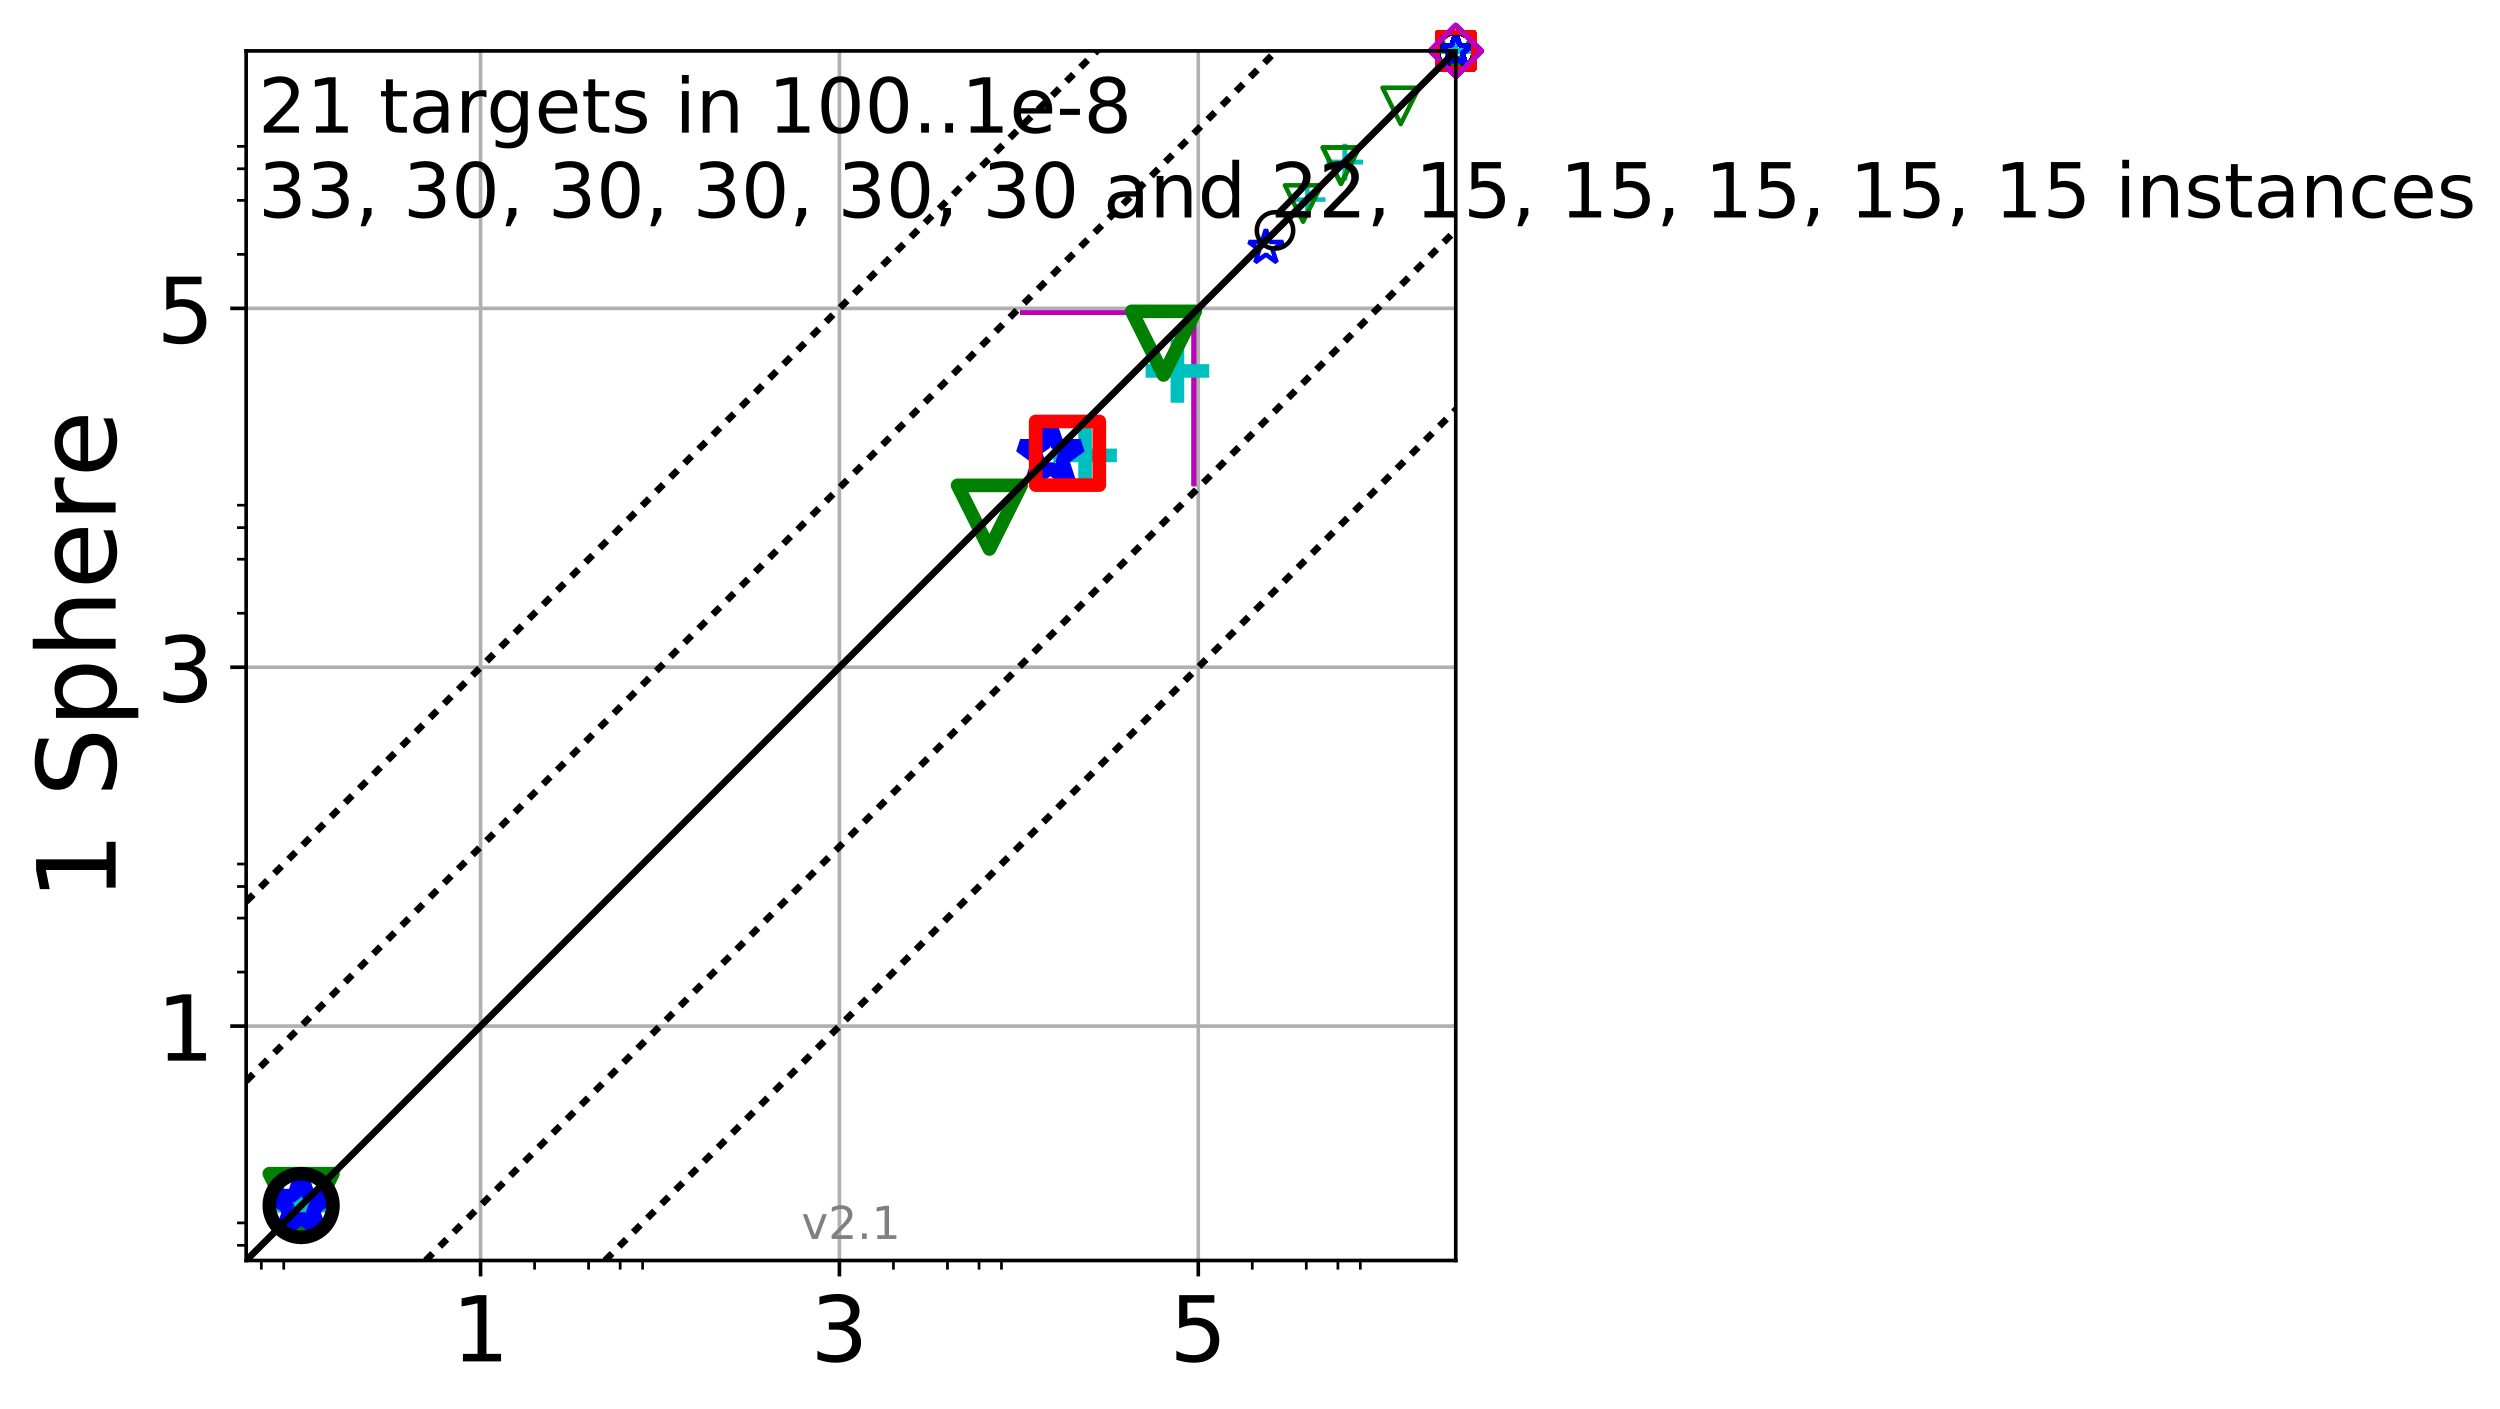 <?xml version="1.0" encoding="utf-8" standalone="no"?>
<!DOCTYPE svg PUBLIC "-//W3C//DTD SVG 1.1//EN"
  "http://www.w3.org/Graphics/SVG/1.1/DTD/svg11.dtd">
<!-- Created with matplotlib (http://matplotlib.org/) -->
<svg height="310pt" version="1.1" viewBox="0 0 550 310" width="550pt" xmlns="http://www.w3.org/2000/svg" xmlns:xlink="http://www.w3.org/1999/xlink">
 <defs>
  <style type="text/css">
*{stroke-linecap:butt;stroke-linejoin:round;}
  </style>
 </defs>
 <g id="figure_1">
  <g id="patch_1">
   <path d="M 0 310.868 
L 550.79 310.868 
L 550.79 0 
L 0 0 
z
" style="fill:#ffffff;"/>
  </g>
  <g id="axes_1">
   <g id="patch_2">
    <path d="M 54.153 277.312 
L 320.264 277.312 
L 320.264 11.2 
L 54.153 11.2 
z
" style="fill:#ffffff;"/>
   </g>
   <g id="line2d_1">
    <path clip-path="url(#p95a44ccf88)" d="M 262.974 106.188 
L 262.974 68.519 
" style="fill:none;stroke:#00bfbf;stroke-linecap:square;stroke-width:1.5;"/>
   </g>
   <g id="line2d_2">
    <path clip-path="url(#p95a44ccf88)" d="M 225.306 68.519 
L 262.974 68.519 
" style="fill:none;stroke:#00bfbf;stroke-linecap:square;stroke-width:1.5;"/>
   </g>
   <g id="line2d_3">
    <path clip-path="url(#p95a44ccf88)" d="M 262.942 106.191 
L 262.942 68.523 
" style="fill:none;stroke:#008000;stroke-linecap:square;stroke-width:1.5;"/>
   </g>
   <g id="line2d_4">
    <path clip-path="url(#p95a44ccf88)" d="M 225.274 68.523 
L 262.942 68.523 
" style="fill:none;stroke:#008000;stroke-linecap:square;stroke-width:1.5;"/>
   </g>
   <g id="line2d_5">
    <path clip-path="url(#p95a44ccf88)" d="M 262.941 106.19 
L 262.941 68.522 
" style="fill:none;stroke:#0000ff;stroke-linecap:square;stroke-width:1.5;"/>
   </g>
   <g id="line2d_6">
    <path clip-path="url(#p95a44ccf88)" d="M 225.273 68.522 
L 262.941 68.522 
" style="fill:none;stroke:#0000ff;stroke-linecap:square;stroke-width:1.5;"/>
   </g>
   <g id="line2d_7">
    <path clip-path="url(#p95a44ccf88)" d="M 262.947 106.192 
L 262.947 68.524 
" style="fill:none;stroke:#000000;stroke-linecap:square;stroke-width:1.5;"/>
   </g>
   <g id="line2d_8">
    <path clip-path="url(#p95a44ccf88)" d="M 225.279 68.524 
L 262.947 68.524 
" style="fill:none;stroke:#000000;stroke-linecap:square;stroke-width:1.5;"/>
   </g>
   <g id="line2d_9">
    <path clip-path="url(#p95a44ccf88)" d="M 262.943 106.183 
L 262.943 68.515 
" style="fill:none;stroke:#ff0000;stroke-linecap:square;stroke-width:1.5;"/>
   </g>
   <g id="line2d_10">
    <path clip-path="url(#p95a44ccf88)" d="M 225.275 68.515 
L 262.943 68.515 
" style="fill:none;stroke:#ff0000;stroke-linecap:square;stroke-width:1.5;"/>
   </g>
   <g id="line2d_11">
    <path clip-path="url(#p95a44ccf88)" d="M 262.939 106.184 
L 262.939 68.516 
" style="fill:none;stroke:#bf00bf;stroke-linecap:square;stroke-width:1.5;"/>
   </g>
   <g id="line2d_12">
    <path clip-path="url(#p95a44ccf88)" d="M 225.271 68.516 
L 262.939 68.516 
" style="fill:none;stroke:#bf00bf;stroke-linecap:square;stroke-width:1.5;"/>
   </g>
   <g id="matplotlib.axis_1">
    <g id="xtick_1">
     <g id="line2d_13">
      <path clip-path="url(#p95a44ccf88)" d="M 105.723 277.312 
L 105.723 11.2 
" style="fill:none;stroke:#b0b0b0;stroke-linecap:square;stroke-width:0.8;"/>
     </g>
     <g id="line2d_14">
      <defs>
       <path d="M 0 0 
L 0 3.5 
" id="m5acda24e48" style="stroke:#000000;stroke-width:0.8;"/>
      </defs>
      <g>
       <use style="stroke:#000000;stroke-width:0.8;" x="105.723" xlink:href="#m5acda24e48" y="277.312"/>
      </g>
     </g>
     <g id="text_1">
      <!-- 1 -->
      <defs>
       <path d="M 12.406 8.297 
L 28.516 8.297 
L 28.516 63.922 
L 10.984 60.406 
L 10.984 69.391 
L 28.422 72.906 
L 38.281 72.906 
L 38.281 8.297 
L 54.391 8.297 
L 54.391 0 
L 12.406 0 
z
" id="DejaVuSans-31"/>
      </defs>
      <g transform="translate(99.36 299.509)scale(0.2 -0.2)">
       <use xlink:href="#DejaVuSans-31"/>
      </g>
     </g>
    </g>
    <g id="xtick_2">
     <g id="line2d_15">
      <path clip-path="url(#p95a44ccf88)" d="M 184.672 277.312 
L 184.672 11.2 
" style="fill:none;stroke:#b0b0b0;stroke-linecap:square;stroke-width:0.8;"/>
     </g>
     <g id="line2d_16">
      <g>
       <use style="stroke:#000000;stroke-width:0.8;" x="184.672" xlink:href="#m5acda24e48" y="277.312"/>
      </g>
     </g>
     <g id="text_2">
      <!-- 3 -->
      <defs>
       <path d="M 40.578 39.312 
Q 47.656 37.797 51.625 33 
Q 55.609 28.219 55.609 21.188 
Q 55.609 10.406 48.188 4.484 
Q 40.766 -1.422 27.094 -1.422 
Q 22.516 -1.422 17.656 -0.516 
Q 12.797 0.391 7.625 2.203 
L 7.625 11.719 
Q 11.719 9.328 16.594 8.109 
Q 21.484 6.891 26.812 6.891 
Q 36.078 6.891 40.938 10.547 
Q 45.797 14.203 45.797 21.188 
Q 45.797 27.641 41.281 31.266 
Q 36.766 34.906 28.719 34.906 
L 20.219 34.906 
L 20.219 43.016 
L 29.109 43.016 
Q 36.375 43.016 40.234 45.922 
Q 44.094 48.828 44.094 54.297 
Q 44.094 59.906 40.109 62.906 
Q 36.141 65.922 28.719 65.922 
Q 24.656 65.922 20.016 65.031 
Q 15.375 64.156 9.812 62.312 
L 9.812 71.094 
Q 15.438 72.656 20.344 73.438 
Q 25.25 74.219 29.594 74.219 
Q 40.828 74.219 47.359 69.109 
Q 53.906 64.016 53.906 55.328 
Q 53.906 49.266 50.438 45.094 
Q 46.969 40.922 40.578 39.312 
" id="DejaVuSans-33"/>
      </defs>
      <g transform="translate(178.309 299.509)scale(0.2 -0.2)">
       <use xlink:href="#DejaVuSans-33"/>
      </g>
     </g>
    </g>
    <g id="xtick_3">
     <g id="line2d_17">
      <path clip-path="url(#p95a44ccf88)" d="M 263.621 277.312 
L 263.621 11.2 
" style="fill:none;stroke:#b0b0b0;stroke-linecap:square;stroke-width:0.8;"/>
     </g>
     <g id="line2d_18">
      <g>
       <use style="stroke:#000000;stroke-width:0.8;" x="263.621" xlink:href="#m5acda24e48" y="277.312"/>
      </g>
     </g>
     <g id="text_3">
      <!-- 5 -->
      <defs>
       <path d="M 10.797 72.906 
L 49.516 72.906 
L 49.516 64.594 
L 19.828 64.594 
L 19.828 46.734 
Q 21.969 47.469 24.109 47.828 
Q 26.266 48.188 28.422 48.188 
Q 40.625 48.188 47.75 41.5 
Q 54.891 34.812 54.891 23.391 
Q 54.891 11.625 47.562 5.094 
Q 40.234 -1.422 26.906 -1.422 
Q 22.312 -1.422 17.547 -0.641 
Q 12.797 0.141 7.719 1.703 
L 7.719 11.625 
Q 12.109 9.234 16.797 8.062 
Q 21.484 6.891 26.703 6.891 
Q 35.156 6.891 40.078 11.328 
Q 45.016 15.766 45.016 23.391 
Q 45.016 31 40.078 35.438 
Q 35.156 39.891 26.703 39.891 
Q 22.75 39.891 18.812 39.016 
Q 14.891 38.141 10.797 36.281 
z
" id="DejaVuSans-35"/>
      </defs>
      <g transform="translate(257.258 299.509)scale(0.2 -0.2)">
       <use xlink:href="#DejaVuSans-35"/>
      </g>
     </g>
    </g>
    <g id="xtick_4">
     <g id="line2d_19">
      <defs>
       <path d="M 0 0 
L 0 2 
" id="me2242666a3" style="stroke:#000000;stroke-width:0.6;"/>
      </defs>
      <g>
       <use style="stroke:#000000;stroke-width:0.6;" x="57.491" xlink:href="#me2242666a3" y="277.312"/>
      </g>
     </g>
    </g>
    <g id="xtick_5">
     <g id="line2d_20">
      <g>
       <use style="stroke:#000000;stroke-width:0.6;" x="62.423" xlink:href="#me2242666a3" y="277.312"/>
      </g>
     </g>
    </g>
    <g id="xtick_6">
     <g id="line2d_21">
      <g>
       <use style="stroke:#000000;stroke-width:0.6;" x="117.606" xlink:href="#me2242666a3" y="277.312"/>
      </g>
     </g>
    </g>
    <g id="xtick_7">
     <g id="line2d_22">
      <g>
       <use style="stroke:#000000;stroke-width:0.6;" x="129.489" xlink:href="#me2242666a3" y="277.312"/>
      </g>
     </g>
    </g>
    <g id="xtick_8">
     <g id="line2d_23">
      <g>
       <use style="stroke:#000000;stroke-width:0.6;" x="136.44" xlink:href="#me2242666a3" y="277.312"/>
      </g>
     </g>
    </g>
    <g id="xtick_9">
     <g id="line2d_24">
      <g>
       <use style="stroke:#000000;stroke-width:0.6;" x="141.372" xlink:href="#me2242666a3" y="277.312"/>
      </g>
     </g>
    </g>
    <g id="xtick_10">
     <g id="line2d_25">
      <g>
       <use style="stroke:#000000;stroke-width:0.6;" x="196.555" xlink:href="#me2242666a3" y="277.312"/>
      </g>
     </g>
    </g>
    <g id="xtick_11">
     <g id="line2d_26">
      <g>
       <use style="stroke:#000000;stroke-width:0.6;" x="208.438" xlink:href="#me2242666a3" y="277.312"/>
      </g>
     </g>
    </g>
    <g id="xtick_12">
     <g id="line2d_27">
      <g>
       <use style="stroke:#000000;stroke-width:0.6;" x="215.389" xlink:href="#me2242666a3" y="277.312"/>
      </g>
     </g>
    </g>
    <g id="xtick_13">
     <g id="line2d_28">
      <g>
       <use style="stroke:#000000;stroke-width:0.6;" x="220.321" xlink:href="#me2242666a3" y="277.312"/>
      </g>
     </g>
    </g>
    <g id="xtick_14">
     <g id="line2d_29">
      <g>
       <use style="stroke:#000000;stroke-width:0.6;" x="275.504" xlink:href="#me2242666a3" y="277.312"/>
      </g>
     </g>
    </g>
    <g id="xtick_15">
     <g id="line2d_30">
      <g>
       <use style="stroke:#000000;stroke-width:0.6;" x="287.387" xlink:href="#me2242666a3" y="277.312"/>
      </g>
     </g>
    </g>
    <g id="xtick_16">
     <g id="line2d_31">
      <g>
       <use style="stroke:#000000;stroke-width:0.6;" x="294.338" xlink:href="#me2242666a3" y="277.312"/>
      </g>
     </g>
    </g>
    <g id="xtick_17">
     <g id="line2d_32">
      <g>
       <use style="stroke:#000000;stroke-width:0.6;" x="299.27" xlink:href="#me2242666a3" y="277.312"/>
      </g>
     </g>
    </g>
   </g>
   <g id="matplotlib.axis_2">
    <g id="ytick_1">
     <g id="line2d_33">
      <path clip-path="url(#p95a44ccf88)" d="M 54.153 225.742 
L 320.264 225.742 
" style="fill:none;stroke:#b0b0b0;stroke-linecap:square;stroke-width:0.8;"/>
     </g>
     <g id="line2d_34">
      <defs>
       <path d="M 0 0 
L -3.5 0 
" id="m65db17d62c" style="stroke:#000000;stroke-width:0.8;"/>
      </defs>
      <g>
       <use style="stroke:#000000;stroke-width:0.8;" x="54.153" xlink:href="#m65db17d62c" y="225.742"/>
      </g>
     </g>
     <g id="text_4">
      <!-- 1 -->
      <g transform="translate(34.428 233.34)scale(0.2 -0.2)">
       <use xlink:href="#DejaVuSans-31"/>
      </g>
     </g>
    </g>
    <g id="ytick_2">
     <g id="line2d_35">
      <path clip-path="url(#p95a44ccf88)" d="M 54.153 146.793 
L 320.264 146.793 
" style="fill:none;stroke:#b0b0b0;stroke-linecap:square;stroke-width:0.8;"/>
     </g>
     <g id="line2d_36">
      <g>
       <use style="stroke:#000000;stroke-width:0.8;" x="54.153" xlink:href="#m65db17d62c" y="146.793"/>
      </g>
     </g>
     <g id="text_5">
      <!-- 3 -->
      <g transform="translate(34.428 154.391)scale(0.2 -0.2)">
       <use xlink:href="#DejaVuSans-33"/>
      </g>
     </g>
    </g>
    <g id="ytick_3">
     <g id="line2d_37">
      <path clip-path="url(#p95a44ccf88)" d="M 54.153 67.844 
L 320.264 67.844 
" style="fill:none;stroke:#b0b0b0;stroke-linecap:square;stroke-width:0.8;"/>
     </g>
     <g id="line2d_38">
      <g>
       <use style="stroke:#000000;stroke-width:0.8;" x="54.153" xlink:href="#m65db17d62c" y="67.844"/>
      </g>
     </g>
     <g id="text_6">
      <!-- 5 -->
      <g transform="translate(34.428 75.442)scale(0.2 -0.2)">
       <use xlink:href="#DejaVuSans-35"/>
      </g>
     </g>
    </g>
    <g id="ytick_4">
     <g id="line2d_39">
      <defs>
       <path d="M 0 0 
L -2 0 
" id="m53a9270054" style="stroke:#000000;stroke-width:0.6;"/>
      </defs>
      <g>
       <use style="stroke:#000000;stroke-width:0.6;" x="54.153" xlink:href="#m53a9270054" y="273.973"/>
      </g>
     </g>
    </g>
    <g id="ytick_5">
     <g id="line2d_40">
      <g>
       <use style="stroke:#000000;stroke-width:0.6;" x="54.153" xlink:href="#m53a9270054" y="269.041"/>
      </g>
     </g>
    </g>
    <g id="ytick_6">
     <g id="line2d_41">
      <g>
       <use style="stroke:#000000;stroke-width:0.6;" x="54.153" xlink:href="#m53a9270054" y="213.859"/>
      </g>
     </g>
    </g>
    <g id="ytick_7">
     <g id="line2d_42">
      <g>
       <use style="stroke:#000000;stroke-width:0.6;" x="54.153" xlink:href="#m53a9270054" y="201.976"/>
      </g>
     </g>
    </g>
    <g id="ytick_8">
     <g id="line2d_43">
      <g>
       <use style="stroke:#000000;stroke-width:0.6;" x="54.153" xlink:href="#m53a9270054" y="195.024"/>
      </g>
     </g>
    </g>
    <g id="ytick_9">
     <g id="line2d_44">
      <g>
       <use style="stroke:#000000;stroke-width:0.6;" x="54.153" xlink:href="#m53a9270054" y="190.093"/>
      </g>
     </g>
    </g>
    <g id="ytick_10">
     <g id="line2d_45">
      <g>
       <use style="stroke:#000000;stroke-width:0.6;" x="54.153" xlink:href="#m53a9270054" y="134.91"/>
      </g>
     </g>
    </g>
    <g id="ytick_11">
     <g id="line2d_46">
      <g>
       <use style="stroke:#000000;stroke-width:0.6;" x="54.153" xlink:href="#m53a9270054" y="123.027"/>
      </g>
     </g>
    </g>
    <g id="ytick_12">
     <g id="line2d_47">
      <g>
       <use style="stroke:#000000;stroke-width:0.6;" x="54.153" xlink:href="#m53a9270054" y="116.076"/>
      </g>
     </g>
    </g>
    <g id="ytick_13">
     <g id="line2d_48">
      <g>
       <use style="stroke:#000000;stroke-width:0.6;" x="54.153" xlink:href="#m53a9270054" y="111.144"/>
      </g>
     </g>
    </g>
    <g id="ytick_14">
     <g id="line2d_49">
      <g>
       <use style="stroke:#000000;stroke-width:0.6;" x="54.153" xlink:href="#m53a9270054" y="55.961"/>
      </g>
     </g>
    </g>
    <g id="ytick_15">
     <g id="line2d_50">
      <g>
       <use style="stroke:#000000;stroke-width:0.6;" x="54.153" xlink:href="#m53a9270054" y="44.078"/>
      </g>
     </g>
    </g>
    <g id="ytick_16">
     <g id="line2d_51">
      <g>
       <use style="stroke:#000000;stroke-width:0.6;" x="54.153" xlink:href="#m53a9270054" y="37.127"/>
      </g>
     </g>
    </g>
    <g id="ytick_17">
     <g id="line2d_52">
      <g>
       <use style="stroke:#000000;stroke-width:0.6;" x="54.153" xlink:href="#m53a9270054" y="32.195"/>
      </g>
     </g>
    </g>
    <g id="text_7">
     <!-- 1 Sphere -->
     <defs>
      <path id="DejaVuSans-20"/>
      <path d="M 53.516 70.516 
L 53.516 60.891 
Q 47.906 63.578 42.922 64.891 
Q 37.938 66.219 33.297 66.219 
Q 25.25 66.219 20.875 63.094 
Q 16.5 59.969 16.5 54.203 
Q 16.5 49.359 19.406 46.891 
Q 22.312 44.438 30.422 42.922 
L 36.375 41.703 
Q 47.406 39.594 52.656 34.297 
Q 57.906 29 57.906 20.125 
Q 57.906 9.516 50.797 4.047 
Q 43.703 -1.422 29.984 -1.422 
Q 24.812 -1.422 18.969 -0.25 
Q 13.141 0.922 6.891 3.219 
L 6.891 13.375 
Q 12.891 10.016 18.656 8.297 
Q 24.422 6.594 29.984 6.594 
Q 38.422 6.594 43.016 9.906 
Q 47.609 13.234 47.609 19.391 
Q 47.609 24.75 44.312 27.781 
Q 41.016 30.812 33.5 32.328 
L 27.484 33.5 
Q 16.453 35.688 11.516 40.375 
Q 6.594 45.062 6.594 53.422 
Q 6.594 63.094 13.406 68.656 
Q 20.219 74.219 32.172 74.219 
Q 37.312 74.219 42.625 73.281 
Q 47.953 72.359 53.516 70.516 
" id="DejaVuSans-53"/>
      <path d="M 18.109 8.203 
L 18.109 -20.797 
L 9.078 -20.797 
L 9.078 54.688 
L 18.109 54.688 
L 18.109 46.391 
Q 20.953 51.266 25.266 53.625 
Q 29.594 56 35.594 56 
Q 45.562 56 51.781 48.094 
Q 58.016 40.188 58.016 27.297 
Q 58.016 14.406 51.781 6.484 
Q 45.562 -1.422 35.594 -1.422 
Q 29.594 -1.422 25.266 0.953 
Q 20.953 3.328 18.109 8.203 
M 48.688 27.297 
Q 48.688 37.203 44.609 42.844 
Q 40.531 48.484 33.406 48.484 
Q 26.266 48.484 22.188 42.844 
Q 18.109 37.203 18.109 27.297 
Q 18.109 17.391 22.188 11.75 
Q 26.266 6.109 33.406 6.109 
Q 40.531 6.109 44.609 11.75 
Q 48.688 17.391 48.688 27.297 
" id="DejaVuSans-70"/>
      <path d="M 54.891 33.016 
L 54.891 0 
L 45.906 0 
L 45.906 32.719 
Q 45.906 40.484 42.875 44.328 
Q 39.844 48.188 33.797 48.188 
Q 26.516 48.188 22.312 43.547 
Q 18.109 38.922 18.109 30.906 
L 18.109 0 
L 9.078 0 
L 9.078 75.984 
L 18.109 75.984 
L 18.109 46.188 
Q 21.344 51.125 25.703 53.562 
Q 30.078 56 35.797 56 
Q 45.219 56 50.047 50.172 
Q 54.891 44.344 54.891 33.016 
" id="DejaVuSans-68"/>
      <path d="M 56.203 29.594 
L 56.203 25.203 
L 14.891 25.203 
Q 15.484 15.922 20.484 11.062 
Q 25.484 6.203 34.422 6.203 
Q 39.594 6.203 44.453 7.469 
Q 49.312 8.734 54.109 11.281 
L 54.109 2.781 
Q 49.266 0.734 44.188 -0.344 
Q 39.109 -1.422 33.891 -1.422 
Q 20.797 -1.422 13.156 6.188 
Q 5.516 13.812 5.516 26.812 
Q 5.516 40.234 12.766 48.109 
Q 20.016 56 32.328 56 
Q 43.359 56 49.781 48.891 
Q 56.203 41.797 56.203 29.594 
M 47.219 32.234 
Q 47.125 39.594 43.094 43.984 
Q 39.062 48.391 32.422 48.391 
Q 24.906 48.391 20.391 44.141 
Q 15.875 39.891 15.188 32.172 
z
" id="DejaVuSans-65"/>
      <path d="M 41.109 46.297 
Q 39.594 47.172 37.812 47.578 
Q 36.031 48 33.891 48 
Q 26.266 48 22.188 43.047 
Q 18.109 38.094 18.109 28.812 
L 18.109 0 
L 9.078 0 
L 9.078 54.688 
L 18.109 54.688 
L 18.109 46.188 
Q 20.953 51.172 25.484 53.578 
Q 30.031 56 36.531 56 
Q 37.453 56 38.578 55.875 
Q 39.703 55.766 41.062 55.516 
z
" id="DejaVuSans-72"/>
     </defs>
     <g transform="translate(25.436 198.243)rotate(-90)scale(0.24 -0.24)">
      <use xlink:href="#DejaVuSans-31"/>
      <use x="63.623" xlink:href="#DejaVuSans-20"/>
      <use x="95.41" xlink:href="#DejaVuSans-53"/>
      <use x="158.887" xlink:href="#DejaVuSans-70"/>
      <use x="222.363" xlink:href="#DejaVuSans-68"/>
      <use x="285.742" xlink:href="#DejaVuSans-65"/>
      <use x="347.266" xlink:href="#DejaVuSans-72"/>
      <use x="388.348" xlink:href="#DejaVuSans-65"/>
     </g>
    </g>
   </g>
   <g id="line2d_53">
    <defs>
     <path d="M -7 0 
L 7 0 
M 0 7 
L 0 -7 
" id="m27e7bf162e" style="stroke:#00bfbf;stroke-width:3;"/>
    </defs>
    <g>
     <use style="fill:none;stroke:#00bfbf;stroke-width:3;" x="66.249" xlink:href="#m27e7bf162e" y="265.216"/>
     <use style="fill:none;stroke:#00bfbf;stroke-width:3;" x="66.249" xlink:href="#m27e7bf162e" y="265.216"/>
     <use style="fill:none;stroke:#00bfbf;stroke-width:3;" x="238.717" xlink:href="#m27e7bf162e" y="100.19"/>
     <use style="fill:none;stroke:#00bfbf;stroke-width:3;" x="259.029" xlink:href="#m27e7bf162e" y="81.608"/>
    </g>
   </g>
   <g id="line2d_54">
    <defs>
     <path d="M -4 0 
L 4 0 
M 0 4 
L 0 -4 
" id="m98f5d945a8" style="stroke:#00bfbf;"/>
    </defs>
    <g>
     <use style="fill:none;stroke:#00bfbf;" x="287.621" xlink:href="#m98f5d945a8" y="43.915"/>
     <use style="fill:none;stroke:#00bfbf;" x="295.875" xlink:href="#m98f5d945a8" y="35.657"/>
     <use style="fill:none;stroke:#00bfbf;" x="295.875" xlink:href="#m98f5d945a8" y="35.657"/>
    </g>
   </g>
   <g id="line2d_55">
    <g>
     <use style="fill:none;stroke:#00bfbf;" x="320.264" xlink:href="#m98f5d945a8" y="11.2"/>
     <use style="fill:none;stroke:#00bfbf;" x="320.264" xlink:href="#m98f5d945a8" y="11.2"/>
     <use style="fill:none;stroke:#00bfbf;" x="320.264" xlink:href="#m98f5d945a8" y="11.2"/>
     <use style="fill:none;stroke:#00bfbf;" x="320.264" xlink:href="#m98f5d945a8" y="11.2"/>
     <use style="fill:none;stroke:#00bfbf;" x="320.264" xlink:href="#m98f5d945a8" y="11.2"/>
     <use style="fill:none;stroke:#00bfbf;" x="320.264" xlink:href="#m98f5d945a8" y="11.2"/>
     <use style="fill:none;stroke:#00bfbf;" x="320.264" xlink:href="#m98f5d945a8" y="11.2"/>
     <use style="fill:none;stroke:#00bfbf;" x="320.264" xlink:href="#m98f5d945a8" y="11.2"/>
     <use style="fill:none;stroke:#00bfbf;" x="320.264" xlink:href="#m98f5d945a8" y="11.2"/>
     <use style="fill:none;stroke:#00bfbf;" x="320.264" xlink:href="#m98f5d945a8" y="11.2"/>
     <use style="fill:none;stroke:#00bfbf;" x="320.264" xlink:href="#m98f5d945a8" y="11.2"/>
     <use style="fill:none;stroke:#00bfbf;" x="320.264" xlink:href="#m98f5d945a8" y="11.2"/>
     <use style="fill:none;stroke:#00bfbf;" x="320.264" xlink:href="#m98f5d945a8" y="11.2"/>
     <use style="fill:none;stroke:#00bfbf;" x="320.264" xlink:href="#m98f5d945a8" y="11.2"/>
    </g>
   </g>
   <g id="line2d_56">
    <defs>
     <path d="M -0 7 
L 7 -7 
L -7 -7 
z
" id="m237787d6e4" style="stroke:#008000;stroke-linejoin:miter;stroke-width:3;"/>
    </defs>
    <g>
     <use style="fill:none;stroke:#008000;stroke-linejoin:miter;stroke-width:3;" x="66.249" xlink:href="#m237787d6e4" y="265.216"/>
     <use style="fill:none;stroke:#008000;stroke-linejoin:miter;stroke-width:3;" x="217.669" xlink:href="#m237787d6e4" y="113.778"/>
     <use style="fill:none;stroke:#008000;stroke-linejoin:miter;stroke-width:3;" x="255.97" xlink:href="#m237787d6e4" y="75.49"/>
    </g>
   </g>
   <g id="line2d_57">
    <defs>
     <path d="M -0 4 
L 4 -4 
L -4 -4 
z
" id="m6fb40083e3" style="stroke:#008000;stroke-linejoin:miter;"/>
    </defs>
    <g>
     <use style="fill:none;stroke:#008000;stroke-linejoin:miter;" x="286.684" xlink:href="#m6fb40083e3" y="44.774"/>
     <use style="fill:none;stroke:#008000;stroke-linejoin:miter;" x="295.008" xlink:href="#m6fb40083e3" y="36.449"/>
     <use style="fill:none;stroke:#008000;stroke-linejoin:miter;" x="295.014" xlink:href="#m6fb40083e3" y="36.443"/>
     <use style="fill:none;stroke:#008000;stroke-linejoin:miter;" x="308.161" xlink:href="#m6fb40083e3" y="23.296"/>
    </g>
   </g>
   <g id="line2d_58">
    <g>
     <use style="fill:none;stroke:#008000;stroke-linejoin:miter;" x="320.264" xlink:href="#m6fb40083e3" y="11.2"/>
     <use style="fill:none;stroke:#008000;stroke-linejoin:miter;" x="320.264" xlink:href="#m6fb40083e3" y="11.2"/>
     <use style="fill:none;stroke:#008000;stroke-linejoin:miter;" x="320.264" xlink:href="#m6fb40083e3" y="11.2"/>
     <use style="fill:none;stroke:#008000;stroke-linejoin:miter;" x="320.264" xlink:href="#m6fb40083e3" y="11.2"/>
     <use style="fill:none;stroke:#008000;stroke-linejoin:miter;" x="320.264" xlink:href="#m6fb40083e3" y="11.2"/>
     <use style="fill:none;stroke:#008000;stroke-linejoin:miter;" x="320.264" xlink:href="#m6fb40083e3" y="11.2"/>
     <use style="fill:none;stroke:#008000;stroke-linejoin:miter;" x="320.264" xlink:href="#m6fb40083e3" y="11.2"/>
     <use style="fill:none;stroke:#008000;stroke-linejoin:miter;" x="320.264" xlink:href="#m6fb40083e3" y="11.2"/>
     <use style="fill:none;stroke:#008000;stroke-linejoin:miter;" x="320.264" xlink:href="#m6fb40083e3" y="11.2"/>
     <use style="fill:none;stroke:#008000;stroke-linejoin:miter;" x="320.264" xlink:href="#m6fb40083e3" y="11.2"/>
     <use style="fill:none;stroke:#008000;stroke-linejoin:miter;" x="320.264" xlink:href="#m6fb40083e3" y="11.2"/>
     <use style="fill:none;stroke:#008000;stroke-linejoin:miter;" x="320.264" xlink:href="#m6fb40083e3" y="11.2"/>
     <use style="fill:none;stroke:#008000;stroke-linejoin:miter;" x="320.264" xlink:href="#m6fb40083e3" y="11.2"/>
     <use style="fill:none;stroke:#008000;stroke-linejoin:miter;" x="320.264" xlink:href="#m6fb40083e3" y="11.2"/>
    </g>
   </g>
   <g id="line2d_59">
    <defs>
     <path d="M 0 -7 
L -1.572 -2.163 
L -6.657 -2.163 
L -2.543 0.826 
L -4.114 5.663 
L -0 2.674 
L 4.114 5.663 
L 2.543 0.826 
L 6.657 -2.163 
L 1.572 -2.163 
z
" id="m151a517737" style="stroke:#0000ff;stroke-linejoin:bevel;stroke-width:3;"/>
    </defs>
    <g>
     <use style="fill:none;stroke:#0000ff;stroke-linejoin:bevel;stroke-width:3;" x="66.249" xlink:href="#m151a517737" y="265.216"/>
     <use style="fill:none;stroke:#0000ff;stroke-linejoin:bevel;stroke-width:3;" x="231.087" xlink:href="#m151a517737" y="100.247"/>
    </g>
   </g>
   <g id="line2d_60">
    <defs>
     <path d="M 0 -4 
L -0.898 -1.236 
L -3.804 -1.236 
L -1.453 0.472 
L -2.351 3.236 
L -0 1.528 
L 2.351 3.236 
L 1.453 0.472 
L 3.804 -1.236 
L 0.898 -1.236 
z
" id="mdde27c30f1" style="stroke:#0000ff;stroke-linejoin:bevel;"/>
    </defs>
    <g>
     <use style="fill:none;stroke:#0000ff;stroke-linejoin:bevel;" x="278.502" xlink:href="#mdde27c30f1" y="54.475"/>
    </g>
   </g>
   <g id="line2d_61">
    <g>
     <use style="fill:none;stroke:#0000ff;stroke-linejoin:bevel;" x="320.264" xlink:href="#mdde27c30f1" y="11.2"/>
     <use style="fill:none;stroke:#0000ff;stroke-linejoin:bevel;" x="320.264" xlink:href="#mdde27c30f1" y="11.2"/>
     <use style="fill:none;stroke:#0000ff;stroke-linejoin:bevel;" x="320.264" xlink:href="#mdde27c30f1" y="11.2"/>
     <use style="fill:none;stroke:#0000ff;stroke-linejoin:bevel;" x="320.264" xlink:href="#mdde27c30f1" y="11.2"/>
     <use style="fill:none;stroke:#0000ff;stroke-linejoin:bevel;" x="320.264" xlink:href="#mdde27c30f1" y="11.2"/>
     <use style="fill:none;stroke:#0000ff;stroke-linejoin:bevel;" x="320.264" xlink:href="#mdde27c30f1" y="11.2"/>
     <use style="fill:none;stroke:#0000ff;stroke-linejoin:bevel;" x="320.264" xlink:href="#mdde27c30f1" y="11.2"/>
     <use style="fill:none;stroke:#0000ff;stroke-linejoin:bevel;" x="320.264" xlink:href="#mdde27c30f1" y="11.2"/>
     <use style="fill:none;stroke:#0000ff;stroke-linejoin:bevel;" x="320.264" xlink:href="#mdde27c30f1" y="11.2"/>
     <use style="fill:none;stroke:#0000ff;stroke-linejoin:bevel;" x="320.264" xlink:href="#mdde27c30f1" y="11.2"/>
     <use style="fill:none;stroke:#0000ff;stroke-linejoin:bevel;" x="320.264" xlink:href="#mdde27c30f1" y="11.2"/>
     <use style="fill:none;stroke:#0000ff;stroke-linejoin:bevel;" x="320.264" xlink:href="#mdde27c30f1" y="11.2"/>
     <use style="fill:none;stroke:#0000ff;stroke-linejoin:bevel;" x="320.264" xlink:href="#mdde27c30f1" y="11.2"/>
     <use style="fill:none;stroke:#0000ff;stroke-linejoin:bevel;" x="320.264" xlink:href="#mdde27c30f1" y="11.2"/>
     <use style="fill:none;stroke:#0000ff;stroke-linejoin:bevel;" x="320.264" xlink:href="#mdde27c30f1" y="11.2"/>
     <use style="fill:none;stroke:#0000ff;stroke-linejoin:bevel;" x="320.264" xlink:href="#mdde27c30f1" y="11.2"/>
     <use style="fill:none;stroke:#0000ff;stroke-linejoin:bevel;" x="320.264" xlink:href="#mdde27c30f1" y="11.2"/>
     <use style="fill:none;stroke:#0000ff;stroke-linejoin:bevel;" x="320.264" xlink:href="#mdde27c30f1" y="11.2"/>
    </g>
   </g>
   <g id="line2d_62">
    <defs>
     <path d="M 0 7 
C 1.856 7 3.637 6.262 4.95 4.95 
C 6.262 3.637 7 1.856 7 0 
C 7 -1.856 6.262 -3.637 4.95 -4.95 
C 3.637 -6.262 1.856 -7 0 -7 
C -1.856 -7 -3.637 -6.262 -4.95 -4.95 
C -6.262 -3.637 -7 -1.856 -7 0 
C -7 1.856 -6.262 3.637 -4.95 4.95 
C -3.637 6.262 -1.856 7 0 7 
z
" id="m5722b4b263" style="stroke:#000000;stroke-width:3;"/>
    </defs>
    <g>
     <use style="fill:none;stroke:#000000;stroke-width:3;" x="66.249" xlink:href="#m5722b4b263" y="265.216"/>
    </g>
   </g>
   <g id="line2d_63">
    <defs>
     <path d="M 0 4 
C 1.061 4 2.078 3.579 2.828 2.828 
C 3.579 2.078 4 1.061 4 0 
C 4 -1.061 3.579 -2.078 2.828 -2.828 
C 2.078 -3.579 1.061 -4 0 -4 
C -1.061 -4 -2.078 -3.579 -2.828 -2.828 
C -3.579 -2.078 -4 -1.061 -4 0 
C -4 1.061 -3.579 2.078 -2.828 2.828 
C -2.078 3.579 -1.061 4 0 4 
z
" id="m9b788b7a30" style="stroke:#000000;"/>
    </defs>
    <g>
     <use style="fill:none;stroke:#000000;" x="280.498" xlink:href="#m9b788b7a30" y="50.694"/>
    </g>
   </g>
   <g id="line2d_64">
    <g>
     <use style="fill:none;stroke:#000000;" x="320.264" xlink:href="#m9b788b7a30" y="11.2"/>
     <use style="fill:none;stroke:#000000;" x="320.264" xlink:href="#m9b788b7a30" y="11.2"/>
     <use style="fill:none;stroke:#000000;" x="320.264" xlink:href="#m9b788b7a30" y="11.2"/>
     <use style="fill:none;stroke:#000000;" x="320.264" xlink:href="#m9b788b7a30" y="11.2"/>
     <use style="fill:none;stroke:#000000;" x="320.264" xlink:href="#m9b788b7a30" y="11.2"/>
     <use style="fill:none;stroke:#000000;" x="320.264" xlink:href="#m9b788b7a30" y="11.2"/>
     <use style="fill:none;stroke:#000000;" x="320.264" xlink:href="#m9b788b7a30" y="11.2"/>
     <use style="fill:none;stroke:#000000;" x="320.264" xlink:href="#m9b788b7a30" y="11.2"/>
     <use style="fill:none;stroke:#000000;" x="320.264" xlink:href="#m9b788b7a30" y="11.2"/>
     <use style="fill:none;stroke:#000000;" x="320.264" xlink:href="#m9b788b7a30" y="11.2"/>
     <use style="fill:none;stroke:#000000;" x="320.264" xlink:href="#m9b788b7a30" y="11.2"/>
     <use style="fill:none;stroke:#000000;" x="320.264" xlink:href="#m9b788b7a30" y="11.2"/>
     <use style="fill:none;stroke:#000000;" x="320.264" xlink:href="#m9b788b7a30" y="11.2"/>
     <use style="fill:none;stroke:#000000;" x="320.264" xlink:href="#m9b788b7a30" y="11.2"/>
     <use style="fill:none;stroke:#000000;" x="320.264" xlink:href="#m9b788b7a30" y="11.2"/>
     <use style="fill:none;stroke:#000000;" x="320.264" xlink:href="#m9b788b7a30" y="11.2"/>
     <use style="fill:none;stroke:#000000;" x="320.264" xlink:href="#m9b788b7a30" y="11.2"/>
     <use style="fill:none;stroke:#000000;" x="320.264" xlink:href="#m9b788b7a30" y="11.2"/>
     <use style="fill:none;stroke:#000000;" x="320.264" xlink:href="#m9b788b7a30" y="11.2"/>
    </g>
   </g>
   <g id="line2d_65">
    <defs>
     <path d="M -7 7 
L 7 7 
L 7 -7 
L -7 -7 
z
" id="m564678dfe7" style="stroke:#ff0000;stroke-linejoin:miter;stroke-width:3;"/>
    </defs>
    <g>
     <use style="fill:none;stroke:#ff0000;stroke-linejoin:miter;stroke-width:3;" x="234.849" xlink:href="#m564678dfe7" y="99.721"/>
    </g>
   </g>
   <g id="line2d_66">
    <defs>
     <path d="M -4 4 
L 4 4 
L 4 -4 
L -4 -4 
z
" id="m9e785ab59e" style="stroke:#ff0000;stroke-linejoin:miter;"/>
    </defs>
    <g>
     <use style="fill:none;stroke:#ff0000;stroke-linejoin:miter;" x="320.264" xlink:href="#m9e785ab59e" y="11.2"/>
     <use style="fill:none;stroke:#ff0000;stroke-linejoin:miter;" x="320.264" xlink:href="#m9e785ab59e" y="11.2"/>
     <use style="fill:none;stroke:#ff0000;stroke-linejoin:miter;" x="320.264" xlink:href="#m9e785ab59e" y="11.2"/>
     <use style="fill:none;stroke:#ff0000;stroke-linejoin:miter;" x="320.264" xlink:href="#m9e785ab59e" y="11.2"/>
     <use style="fill:none;stroke:#ff0000;stroke-linejoin:miter;" x="320.264" xlink:href="#m9e785ab59e" y="11.2"/>
     <use style="fill:none;stroke:#ff0000;stroke-linejoin:miter;" x="320.264" xlink:href="#m9e785ab59e" y="11.2"/>
     <use style="fill:none;stroke:#ff0000;stroke-linejoin:miter;" x="320.264" xlink:href="#m9e785ab59e" y="11.2"/>
     <use style="fill:none;stroke:#ff0000;stroke-linejoin:miter;" x="320.264" xlink:href="#m9e785ab59e" y="11.2"/>
     <use style="fill:none;stroke:#ff0000;stroke-linejoin:miter;" x="320.264" xlink:href="#m9e785ab59e" y="11.2"/>
     <use style="fill:none;stroke:#ff0000;stroke-linejoin:miter;" x="320.264" xlink:href="#m9e785ab59e" y="11.2"/>
     <use style="fill:none;stroke:#ff0000;stroke-linejoin:miter;" x="320.264" xlink:href="#m9e785ab59e" y="11.2"/>
     <use style="fill:none;stroke:#ff0000;stroke-linejoin:miter;" x="320.264" xlink:href="#m9e785ab59e" y="11.2"/>
     <use style="fill:none;stroke:#ff0000;stroke-linejoin:miter;" x="320.264" xlink:href="#m9e785ab59e" y="11.2"/>
     <use style="fill:none;stroke:#ff0000;stroke-linejoin:miter;" x="320.264" xlink:href="#m9e785ab59e" y="11.2"/>
     <use style="fill:none;stroke:#ff0000;stroke-linejoin:miter;" x="320.264" xlink:href="#m9e785ab59e" y="11.2"/>
     <use style="fill:none;stroke:#ff0000;stroke-linejoin:miter;" x="320.264" xlink:href="#m9e785ab59e" y="11.2"/>
     <use style="fill:none;stroke:#ff0000;stroke-linejoin:miter;" x="320.264" xlink:href="#m9e785ab59e" y="11.2"/>
     <use style="fill:none;stroke:#ff0000;stroke-linejoin:miter;" x="320.264" xlink:href="#m9e785ab59e" y="11.2"/>
     <use style="fill:none;stroke:#ff0000;stroke-linejoin:miter;" x="320.264" xlink:href="#m9e785ab59e" y="11.2"/>
     <use style="fill:none;stroke:#ff0000;stroke-linejoin:miter;" x="320.264" xlink:href="#m9e785ab59e" y="11.2"/>
    </g>
   </g>
   <g id="line2d_67">
    <defs>
     <path d="M -0 5.657 
L 5.657 0 
L 0 -5.657 
L -5.657 -0 
z
" id="m077c19e7d6" style="stroke:#bf00bf;stroke-linejoin:miter;"/>
    </defs>
    <g>
     <use style="fill:none;stroke:#bf00bf;stroke-linejoin:miter;" x="320.264" xlink:href="#m077c19e7d6" y="11.2"/>
     <use style="fill:none;stroke:#bf00bf;stroke-linejoin:miter;" x="320.264" xlink:href="#m077c19e7d6" y="11.2"/>
     <use style="fill:none;stroke:#bf00bf;stroke-linejoin:miter;" x="320.264" xlink:href="#m077c19e7d6" y="11.2"/>
     <use style="fill:none;stroke:#bf00bf;stroke-linejoin:miter;" x="320.264" xlink:href="#m077c19e7d6" y="11.2"/>
     <use style="fill:none;stroke:#bf00bf;stroke-linejoin:miter;" x="320.264" xlink:href="#m077c19e7d6" y="11.2"/>
     <use style="fill:none;stroke:#bf00bf;stroke-linejoin:miter;" x="320.264" xlink:href="#m077c19e7d6" y="11.2"/>
     <use style="fill:none;stroke:#bf00bf;stroke-linejoin:miter;" x="320.264" xlink:href="#m077c19e7d6" y="11.2"/>
     <use style="fill:none;stroke:#bf00bf;stroke-linejoin:miter;" x="320.264" xlink:href="#m077c19e7d6" y="11.2"/>
     <use style="fill:none;stroke:#bf00bf;stroke-linejoin:miter;" x="320.264" xlink:href="#m077c19e7d6" y="11.2"/>
     <use style="fill:none;stroke:#bf00bf;stroke-linejoin:miter;" x="320.264" xlink:href="#m077c19e7d6" y="11.2"/>
     <use style="fill:none;stroke:#bf00bf;stroke-linejoin:miter;" x="320.264" xlink:href="#m077c19e7d6" y="11.2"/>
     <use style="fill:none;stroke:#bf00bf;stroke-linejoin:miter;" x="320.264" xlink:href="#m077c19e7d6" y="11.2"/>
     <use style="fill:none;stroke:#bf00bf;stroke-linejoin:miter;" x="320.264" xlink:href="#m077c19e7d6" y="11.2"/>
     <use style="fill:none;stroke:#bf00bf;stroke-linejoin:miter;" x="320.264" xlink:href="#m077c19e7d6" y="11.2"/>
     <use style="fill:none;stroke:#bf00bf;stroke-linejoin:miter;" x="320.264" xlink:href="#m077c19e7d6" y="11.2"/>
     <use style="fill:none;stroke:#bf00bf;stroke-linejoin:miter;" x="320.264" xlink:href="#m077c19e7d6" y="11.2"/>
     <use style="fill:none;stroke:#bf00bf;stroke-linejoin:miter;" x="320.264" xlink:href="#m077c19e7d6" y="11.2"/>
     <use style="fill:none;stroke:#bf00bf;stroke-linejoin:miter;" x="320.264" xlink:href="#m077c19e7d6" y="11.2"/>
     <use style="fill:none;stroke:#bf00bf;stroke-linejoin:miter;" x="320.264" xlink:href="#m077c19e7d6" y="11.2"/>
     <use style="fill:none;stroke:#bf00bf;stroke-linejoin:miter;" x="320.264" xlink:href="#m077c19e7d6" y="11.2"/>
     <use style="fill:none;stroke:#bf00bf;stroke-linejoin:miter;" x="320.264" xlink:href="#m077c19e7d6" y="11.2"/>
    </g>
   </g>
   <g id="line2d_68">
    <path clip-path="url(#p95a44ccf88)" d="M 54.153 277.312 
L 320.264 11.2 
" style="fill:none;stroke:#000000;stroke-linecap:square;stroke-width:1.5;"/>
   </g>
   <g id="line2d_69">
    <path clip-path="url(#p95a44ccf88)" d="M 93.627 277.312 
L 359.739 11.2 
" style="fill:none;stroke:#000000;stroke-dasharray:2.2,2.2;stroke-dashoffset:0;stroke-width:1.5;"/>
   </g>
   <g id="line2d_70">
    <path clip-path="url(#p95a44ccf88)" d="M 133.101 277.312 
L 399.213 11.2 
" style="fill:none;stroke:#000000;stroke-dasharray:2.2,2.2;stroke-dashoffset:0;stroke-width:1.5;"/>
   </g>
   <g id="line2d_71">
    <path clip-path="url(#p95a44ccf88)" d="M 54.153 237.838 
L 292.99 -1 
" style="fill:none;stroke:#000000;stroke-dasharray:2.2,2.2;stroke-dashoffset:0;stroke-width:1.5;"/>
   </g>
   <g id="line2d_72">
    <path clip-path="url(#p95a44ccf88)" d="M 54.153 198.363 
L 253.516 -1 
" style="fill:none;stroke:#000000;stroke-dasharray:2.2,2.2;stroke-dashoffset:0;stroke-width:1.5;"/>
   </g>
   <g id="patch_3">
    <path d="M 54.153 277.312 
L 54.153 11.2 
" style="fill:none;stroke:#000000;stroke-linecap:square;stroke-linejoin:miter;stroke-width:0.8;"/>
   </g>
   <g id="patch_4">
    <path d="M 320.264 277.312 
L 320.264 11.2 
" style="fill:none;stroke:#000000;stroke-linecap:square;stroke-linejoin:miter;stroke-width:0.8;"/>
   </g>
   <g id="patch_5">
    <path d="M 54.153 277.312 
L 320.264 277.312 
" style="fill:none;stroke:#000000;stroke-linecap:square;stroke-linejoin:miter;stroke-width:0.8;"/>
   </g>
   <g id="patch_6">
    <path d="M 54.153 11.2 
L 320.264 11.2 
" style="fill:none;stroke:#000000;stroke-linecap:square;stroke-linejoin:miter;stroke-width:0.8;"/>
   </g>
   <g id="text_8">
    <!-- 21 targets in 100..1e-8 -->
    <defs>
     <path d="M 19.188 8.297 
L 53.609 8.297 
L 53.609 0 
L 7.328 0 
L 7.328 8.297 
Q 12.938 14.109 22.625 23.891 
Q 32.328 33.688 34.812 36.531 
Q 39.547 41.844 41.422 45.531 
Q 43.312 49.219 43.312 52.781 
Q 43.312 58.594 39.234 62.25 
Q 35.156 65.922 28.609 65.922 
Q 23.969 65.922 18.812 64.312 
Q 13.672 62.703 7.812 59.422 
L 7.812 69.391 
Q 13.766 71.781 18.938 73 
Q 24.125 74.219 28.422 74.219 
Q 39.75 74.219 46.484 68.547 
Q 53.219 62.891 53.219 53.422 
Q 53.219 48.922 51.531 44.891 
Q 49.859 40.875 45.406 35.406 
Q 44.188 33.984 37.641 27.219 
Q 31.109 20.453 19.188 8.297 
" id="DejaVuSans-32"/>
     <path d="M 18.312 70.219 
L 18.312 54.688 
L 36.812 54.688 
L 36.812 47.703 
L 18.312 47.703 
L 18.312 18.016 
Q 18.312 11.328 20.141 9.422 
Q 21.969 7.516 27.594 7.516 
L 36.812 7.516 
L 36.812 0 
L 27.594 0 
Q 17.188 0 13.234 3.875 
Q 9.281 7.766 9.281 18.016 
L 9.281 47.703 
L 2.688 47.703 
L 2.688 54.688 
L 9.281 54.688 
L 9.281 70.219 
z
" id="DejaVuSans-74"/>
     <path d="M 34.281 27.484 
Q 23.391 27.484 19.188 25 
Q 14.984 22.516 14.984 16.5 
Q 14.984 11.719 18.141 8.906 
Q 21.297 6.109 26.703 6.109 
Q 34.188 6.109 38.703 11.406 
Q 43.219 16.703 43.219 25.484 
L 43.219 27.484 
z
M 52.203 31.203 
L 52.203 0 
L 43.219 0 
L 43.219 8.297 
Q 40.141 3.328 35.547 0.953 
Q 30.953 -1.422 24.312 -1.422 
Q 15.922 -1.422 10.953 3.297 
Q 6 8.016 6 15.922 
Q 6 25.141 12.172 29.828 
Q 18.359 34.516 30.609 34.516 
L 43.219 34.516 
L 43.219 35.406 
Q 43.219 41.609 39.141 45 
Q 35.062 48.391 27.688 48.391 
Q 23 48.391 18.547 47.266 
Q 14.109 46.141 10.016 43.891 
L 10.016 52.203 
Q 14.938 54.109 19.578 55.047 
Q 24.219 56 28.609 56 
Q 40.484 56 46.344 49.844 
Q 52.203 43.703 52.203 31.203 
" id="DejaVuSans-61"/>
     <path d="M 45.406 27.984 
Q 45.406 37.75 41.375 43.109 
Q 37.359 48.484 30.078 48.484 
Q 22.859 48.484 18.828 43.109 
Q 14.797 37.75 14.797 27.984 
Q 14.797 18.266 18.828 12.891 
Q 22.859 7.516 30.078 7.516 
Q 37.359 7.516 41.375 12.891 
Q 45.406 18.266 45.406 27.984 
M 54.391 6.781 
Q 54.391 -7.172 48.188 -13.984 
Q 42 -20.797 29.203 -20.797 
Q 24.469 -20.797 20.266 -20.094 
Q 16.062 -19.391 12.109 -17.922 
L 12.109 -9.188 
Q 16.062 -11.328 19.922 -12.344 
Q 23.781 -13.375 27.781 -13.375 
Q 36.625 -13.375 41.016 -8.766 
Q 45.406 -4.156 45.406 5.172 
L 45.406 9.625 
Q 42.625 4.781 38.281 2.391 
Q 33.938 0 27.875 0 
Q 17.828 0 11.672 7.656 
Q 5.516 15.328 5.516 27.984 
Q 5.516 40.672 11.672 48.328 
Q 17.828 56 27.875 56 
Q 33.938 56 38.281 53.609 
Q 42.625 51.219 45.406 46.391 
L 45.406 54.688 
L 54.391 54.688 
z
" id="DejaVuSans-67"/>
     <path d="M 44.281 53.078 
L 44.281 44.578 
Q 40.484 46.531 36.375 47.5 
Q 32.281 48.484 27.875 48.484 
Q 21.188 48.484 17.844 46.438 
Q 14.5 44.391 14.5 40.281 
Q 14.5 37.156 16.891 35.375 
Q 19.281 33.594 26.516 31.984 
L 29.594 31.297 
Q 39.156 29.25 43.188 25.516 
Q 47.219 21.781 47.219 15.094 
Q 47.219 7.469 41.188 3.016 
Q 35.156 -1.422 24.609 -1.422 
Q 20.219 -1.422 15.453 -0.562 
Q 10.688 0.297 5.422 2 
L 5.422 11.281 
Q 10.406 8.688 15.234 7.391 
Q 20.062 6.109 24.812 6.109 
Q 31.156 6.109 34.562 8.281 
Q 37.984 10.453 37.984 14.406 
Q 37.984 18.062 35.516 20.016 
Q 33.062 21.969 24.703 23.781 
L 21.578 24.516 
Q 13.234 26.266 9.516 29.906 
Q 5.812 33.547 5.812 39.891 
Q 5.812 47.609 11.281 51.797 
Q 16.75 56 26.812 56 
Q 31.781 56 36.172 55.266 
Q 40.578 54.547 44.281 53.078 
" id="DejaVuSans-73"/>
     <path d="M 9.422 54.688 
L 18.406 54.688 
L 18.406 0 
L 9.422 0 
z
M 9.422 75.984 
L 18.406 75.984 
L 18.406 64.594 
L 9.422 64.594 
z
" id="DejaVuSans-69"/>
     <path d="M 54.891 33.016 
L 54.891 0 
L 45.906 0 
L 45.906 32.719 
Q 45.906 40.484 42.875 44.328 
Q 39.844 48.188 33.797 48.188 
Q 26.516 48.188 22.312 43.547 
Q 18.109 38.922 18.109 30.906 
L 18.109 0 
L 9.078 0 
L 9.078 54.688 
L 18.109 54.688 
L 18.109 46.188 
Q 21.344 51.125 25.703 53.562 
Q 30.078 56 35.797 56 
Q 45.219 56 50.047 50.172 
Q 54.891 44.344 54.891 33.016 
" id="DejaVuSans-6e"/>
     <path d="M 31.781 66.406 
Q 24.172 66.406 20.328 58.906 
Q 16.5 51.422 16.5 36.375 
Q 16.5 21.391 20.328 13.891 
Q 24.172 6.391 31.781 6.391 
Q 39.453 6.391 43.281 13.891 
Q 47.125 21.391 47.125 36.375 
Q 47.125 51.422 43.281 58.906 
Q 39.453 66.406 31.781 66.406 
M 31.781 74.219 
Q 44.047 74.219 50.516 64.516 
Q 56.984 54.828 56.984 36.375 
Q 56.984 17.969 50.516 8.266 
Q 44.047 -1.422 31.781 -1.422 
Q 19.531 -1.422 13.062 8.266 
Q 6.594 17.969 6.594 36.375 
Q 6.594 54.828 13.062 64.516 
Q 19.531 74.219 31.781 74.219 
" id="DejaVuSans-30"/>
     <path d="M 10.688 12.406 
L 21 12.406 
L 21 0 
L 10.688 0 
z
" id="DejaVuSans-2e"/>
     <path d="M 4.891 31.391 
L 31.203 31.391 
L 31.203 23.391 
L 4.891 23.391 
z
" id="DejaVuSans-2d"/>
     <path d="M 31.781 34.625 
Q 24.75 34.625 20.719 30.859 
Q 16.703 27.094 16.703 20.516 
Q 16.703 13.922 20.719 10.156 
Q 24.75 6.391 31.781 6.391 
Q 38.812 6.391 42.859 10.172 
Q 46.922 13.969 46.922 20.516 
Q 46.922 27.094 42.891 30.859 
Q 38.875 34.625 31.781 34.625 
M 21.922 38.812 
Q 15.578 40.375 12.031 44.719 
Q 8.5 49.078 8.5 55.328 
Q 8.5 64.062 14.719 69.141 
Q 20.953 74.219 31.781 74.219 
Q 42.672 74.219 48.875 69.141 
Q 55.078 64.062 55.078 55.328 
Q 55.078 49.078 51.531 44.719 
Q 48 40.375 41.703 38.812 
Q 48.828 37.156 52.797 32.312 
Q 56.781 27.484 56.781 20.516 
Q 56.781 9.906 50.312 4.234 
Q 43.844 -1.422 31.781 -1.422 
Q 19.734 -1.422 13.25 4.234 
Q 6.781 9.906 6.781 20.516 
Q 6.781 27.484 10.781 32.312 
Q 14.797 37.156 21.922 38.812 
M 18.312 54.391 
Q 18.312 48.734 21.844 45.562 
Q 25.391 42.391 31.781 42.391 
Q 38.141 42.391 41.719 45.562 
Q 45.312 48.734 45.312 54.391 
Q 45.312 60.062 41.719 63.234 
Q 38.141 66.406 31.781 66.406 
Q 25.391 66.406 21.844 63.234 
Q 18.312 60.062 18.312 54.391 
" id="DejaVuSans-38"/>
    </defs>
    <g transform="translate(56.814 29.181)scale(0.167 -0.167)">
     <use xlink:href="#DejaVuSans-32"/>
     <use x="63.623" xlink:href="#DejaVuSans-31"/>
     <use x="127.246" xlink:href="#DejaVuSans-20"/>
     <use x="159.033" xlink:href="#DejaVuSans-74"/>
     <use x="198.242" xlink:href="#DejaVuSans-61"/>
     <use x="259.521" xlink:href="#DejaVuSans-72"/>
     <use x="300.619" xlink:href="#DejaVuSans-67"/>
     <use x="364.096" xlink:href="#DejaVuSans-65"/>
     <use x="425.619" xlink:href="#DejaVuSans-74"/>
     <use x="464.828" xlink:href="#DejaVuSans-73"/>
     <use x="516.928" xlink:href="#DejaVuSans-20"/>
     <use x="548.715" xlink:href="#DejaVuSans-69"/>
     <use x="576.498" xlink:href="#DejaVuSans-6e"/>
     <use x="639.877" xlink:href="#DejaVuSans-20"/>
     <use x="671.664" xlink:href="#DejaVuSans-31"/>
     <use x="735.287" xlink:href="#DejaVuSans-30"/>
     <use x="798.91" xlink:href="#DejaVuSans-30"/>
     <use x="862.533" xlink:href="#DejaVuSans-2e"/>
     <use x="894.32" xlink:href="#DejaVuSans-2e"/>
     <use x="926.107" xlink:href="#DejaVuSans-31"/>
     <use x="989.73" xlink:href="#DejaVuSans-65"/>
     <use x="1051.254" xlink:href="#DejaVuSans-2d"/>
     <use x="1087.338" xlink:href="#DejaVuSans-38"/>
    </g>
    <!-- 33, 30, 30, 30, 30, 30 and 22, 15, 15, 15, 15, 15 instances -->
    <defs>
     <path d="M 11.719 12.406 
L 22.016 12.406 
L 22.016 4 
L 14.016 -11.625 
L 7.719 -11.625 
L 11.719 4 
z
" id="DejaVuSans-2c"/>
     <path d="M 45.406 46.391 
L 45.406 75.984 
L 54.391 75.984 
L 54.391 0 
L 45.406 0 
L 45.406 8.203 
Q 42.578 3.328 38.25 0.953 
Q 33.938 -1.422 27.875 -1.422 
Q 17.969 -1.422 11.734 6.484 
Q 5.516 14.406 5.516 27.297 
Q 5.516 40.188 11.734 48.094 
Q 17.969 56 27.875 56 
Q 33.938 56 38.25 53.625 
Q 42.578 51.266 45.406 46.391 
M 14.797 27.297 
Q 14.797 17.391 18.875 11.75 
Q 22.953 6.109 30.078 6.109 
Q 37.203 6.109 41.297 11.75 
Q 45.406 17.391 45.406 27.297 
Q 45.406 37.203 41.297 42.844 
Q 37.203 48.484 30.078 48.484 
Q 22.953 48.484 18.875 42.844 
Q 14.797 37.203 14.797 27.297 
" id="DejaVuSans-64"/>
     <path d="M 48.781 52.594 
L 48.781 44.188 
Q 44.969 46.297 41.141 47.344 
Q 37.312 48.391 33.406 48.391 
Q 24.656 48.391 19.812 42.844 
Q 14.984 37.312 14.984 27.297 
Q 14.984 17.281 19.812 11.734 
Q 24.656 6.203 33.406 6.203 
Q 37.312 6.203 41.141 7.25 
Q 44.969 8.297 48.781 10.406 
L 48.781 2.094 
Q 45.016 0.344 40.984 -0.531 
Q 36.969 -1.422 32.422 -1.422 
Q 20.062 -1.422 12.781 6.344 
Q 5.516 14.109 5.516 27.297 
Q 5.516 40.672 12.859 48.328 
Q 20.219 56 33.016 56 
Q 37.156 56 41.109 55.141 
Q 45.062 54.297 48.781 52.594 
" id="DejaVuSans-63"/>
    </defs>
    <g transform="translate(56.814 47.837)scale(0.167 -0.167)">
     <use xlink:href="#DejaVuSans-33"/>
     <use x="63.623" xlink:href="#DejaVuSans-33"/>
     <use x="127.246" xlink:href="#DejaVuSans-2c"/>
     <use x="159.033" xlink:href="#DejaVuSans-20"/>
     <use x="190.82" xlink:href="#DejaVuSans-33"/>
     <use x="254.443" xlink:href="#DejaVuSans-30"/>
     <use x="318.066" xlink:href="#DejaVuSans-2c"/>
     <use x="349.854" xlink:href="#DejaVuSans-20"/>
     <use x="381.641" xlink:href="#DejaVuSans-33"/>
     <use x="445.264" xlink:href="#DejaVuSans-30"/>
     <use x="508.887" xlink:href="#DejaVuSans-2c"/>
     <use x="540.674" xlink:href="#DejaVuSans-20"/>
     <use x="572.461" xlink:href="#DejaVuSans-33"/>
     <use x="636.084" xlink:href="#DejaVuSans-30"/>
     <use x="699.707" xlink:href="#DejaVuSans-2c"/>
     <use x="731.494" xlink:href="#DejaVuSans-20"/>
     <use x="763.281" xlink:href="#DejaVuSans-33"/>
     <use x="826.904" xlink:href="#DejaVuSans-30"/>
     <use x="890.527" xlink:href="#DejaVuSans-2c"/>
     <use x="922.314" xlink:href="#DejaVuSans-20"/>
     <use x="954.102" xlink:href="#DejaVuSans-33"/>
     <use x="1017.725" xlink:href="#DejaVuSans-30"/>
     <use x="1081.348" xlink:href="#DejaVuSans-20"/>
     <use x="1113.135" xlink:href="#DejaVuSans-61"/>
     <use x="1174.414" xlink:href="#DejaVuSans-6e"/>
     <use x="1237.793" xlink:href="#DejaVuSans-64"/>
     <use x="1301.27" xlink:href="#DejaVuSans-20"/>
     <use x="1333.057" xlink:href="#DejaVuSans-32"/>
     <use x="1396.68" xlink:href="#DejaVuSans-32"/>
     <use x="1460.303" xlink:href="#DejaVuSans-2c"/>
     <use x="1492.09" xlink:href="#DejaVuSans-20"/>
     <use x="1523.877" xlink:href="#DejaVuSans-31"/>
     <use x="1587.5" xlink:href="#DejaVuSans-35"/>
     <use x="1651.123" xlink:href="#DejaVuSans-2c"/>
     <use x="1682.91" xlink:href="#DejaVuSans-20"/>
     <use x="1714.697" xlink:href="#DejaVuSans-31"/>
     <use x="1778.32" xlink:href="#DejaVuSans-35"/>
     <use x="1841.943" xlink:href="#DejaVuSans-2c"/>
     <use x="1873.73" xlink:href="#DejaVuSans-20"/>
     <use x="1905.518" xlink:href="#DejaVuSans-31"/>
     <use x="1969.141" xlink:href="#DejaVuSans-35"/>
     <use x="2032.764" xlink:href="#DejaVuSans-2c"/>
     <use x="2064.551" xlink:href="#DejaVuSans-20"/>
     <use x="2096.338" xlink:href="#DejaVuSans-31"/>
     <use x="2159.961" xlink:href="#DejaVuSans-35"/>
     <use x="2223.584" xlink:href="#DejaVuSans-2c"/>
     <use x="2255.371" xlink:href="#DejaVuSans-20"/>
     <use x="2287.158" xlink:href="#DejaVuSans-31"/>
     <use x="2350.781" xlink:href="#DejaVuSans-35"/>
     <use x="2414.404" xlink:href="#DejaVuSans-20"/>
     <use x="2446.191" xlink:href="#DejaVuSans-69"/>
     <use x="2473.975" xlink:href="#DejaVuSans-6e"/>
     <use x="2537.354" xlink:href="#DejaVuSans-73"/>
     <use x="2589.453" xlink:href="#DejaVuSans-74"/>
     <use x="2628.662" xlink:href="#DejaVuSans-61"/>
     <use x="2689.941" xlink:href="#DejaVuSans-6e"/>
     <use x="2753.32" xlink:href="#DejaVuSans-63"/>
     <use x="2808.301" xlink:href="#DejaVuSans-65"/>
     <use x="2869.824" xlink:href="#DejaVuSans-73"/>
    </g>
   </g>
   <g id="text_9">
    <!-- v2.1 -->
    <defs>
     <path d="M 2.984 54.688 
L 12.5 54.688 
L 29.594 8.797 
L 46.688 54.688 
L 56.203 54.688 
L 35.688 0 
L 23.484 0 
z
" id="DejaVuSans-76"/>
    </defs>
    <g style="fill:#808080;" transform="translate(176.298 272.571)scale(0.1 -0.1)">
     <use xlink:href="#DejaVuSans-76"/>
     <use x="59.18" xlink:href="#DejaVuSans-32"/>
     <use x="122.803" xlink:href="#DejaVuSans-2e"/>
     <use x="154.59" xlink:href="#DejaVuSans-31"/>
    </g>
   </g>
  </g>
 </g>
 <defs>
  <clipPath id="p95a44ccf88">
   <rect height="266.112" width="266.112" x="54.153" y="11.2"/>
  </clipPath>
 </defs>
</svg>

